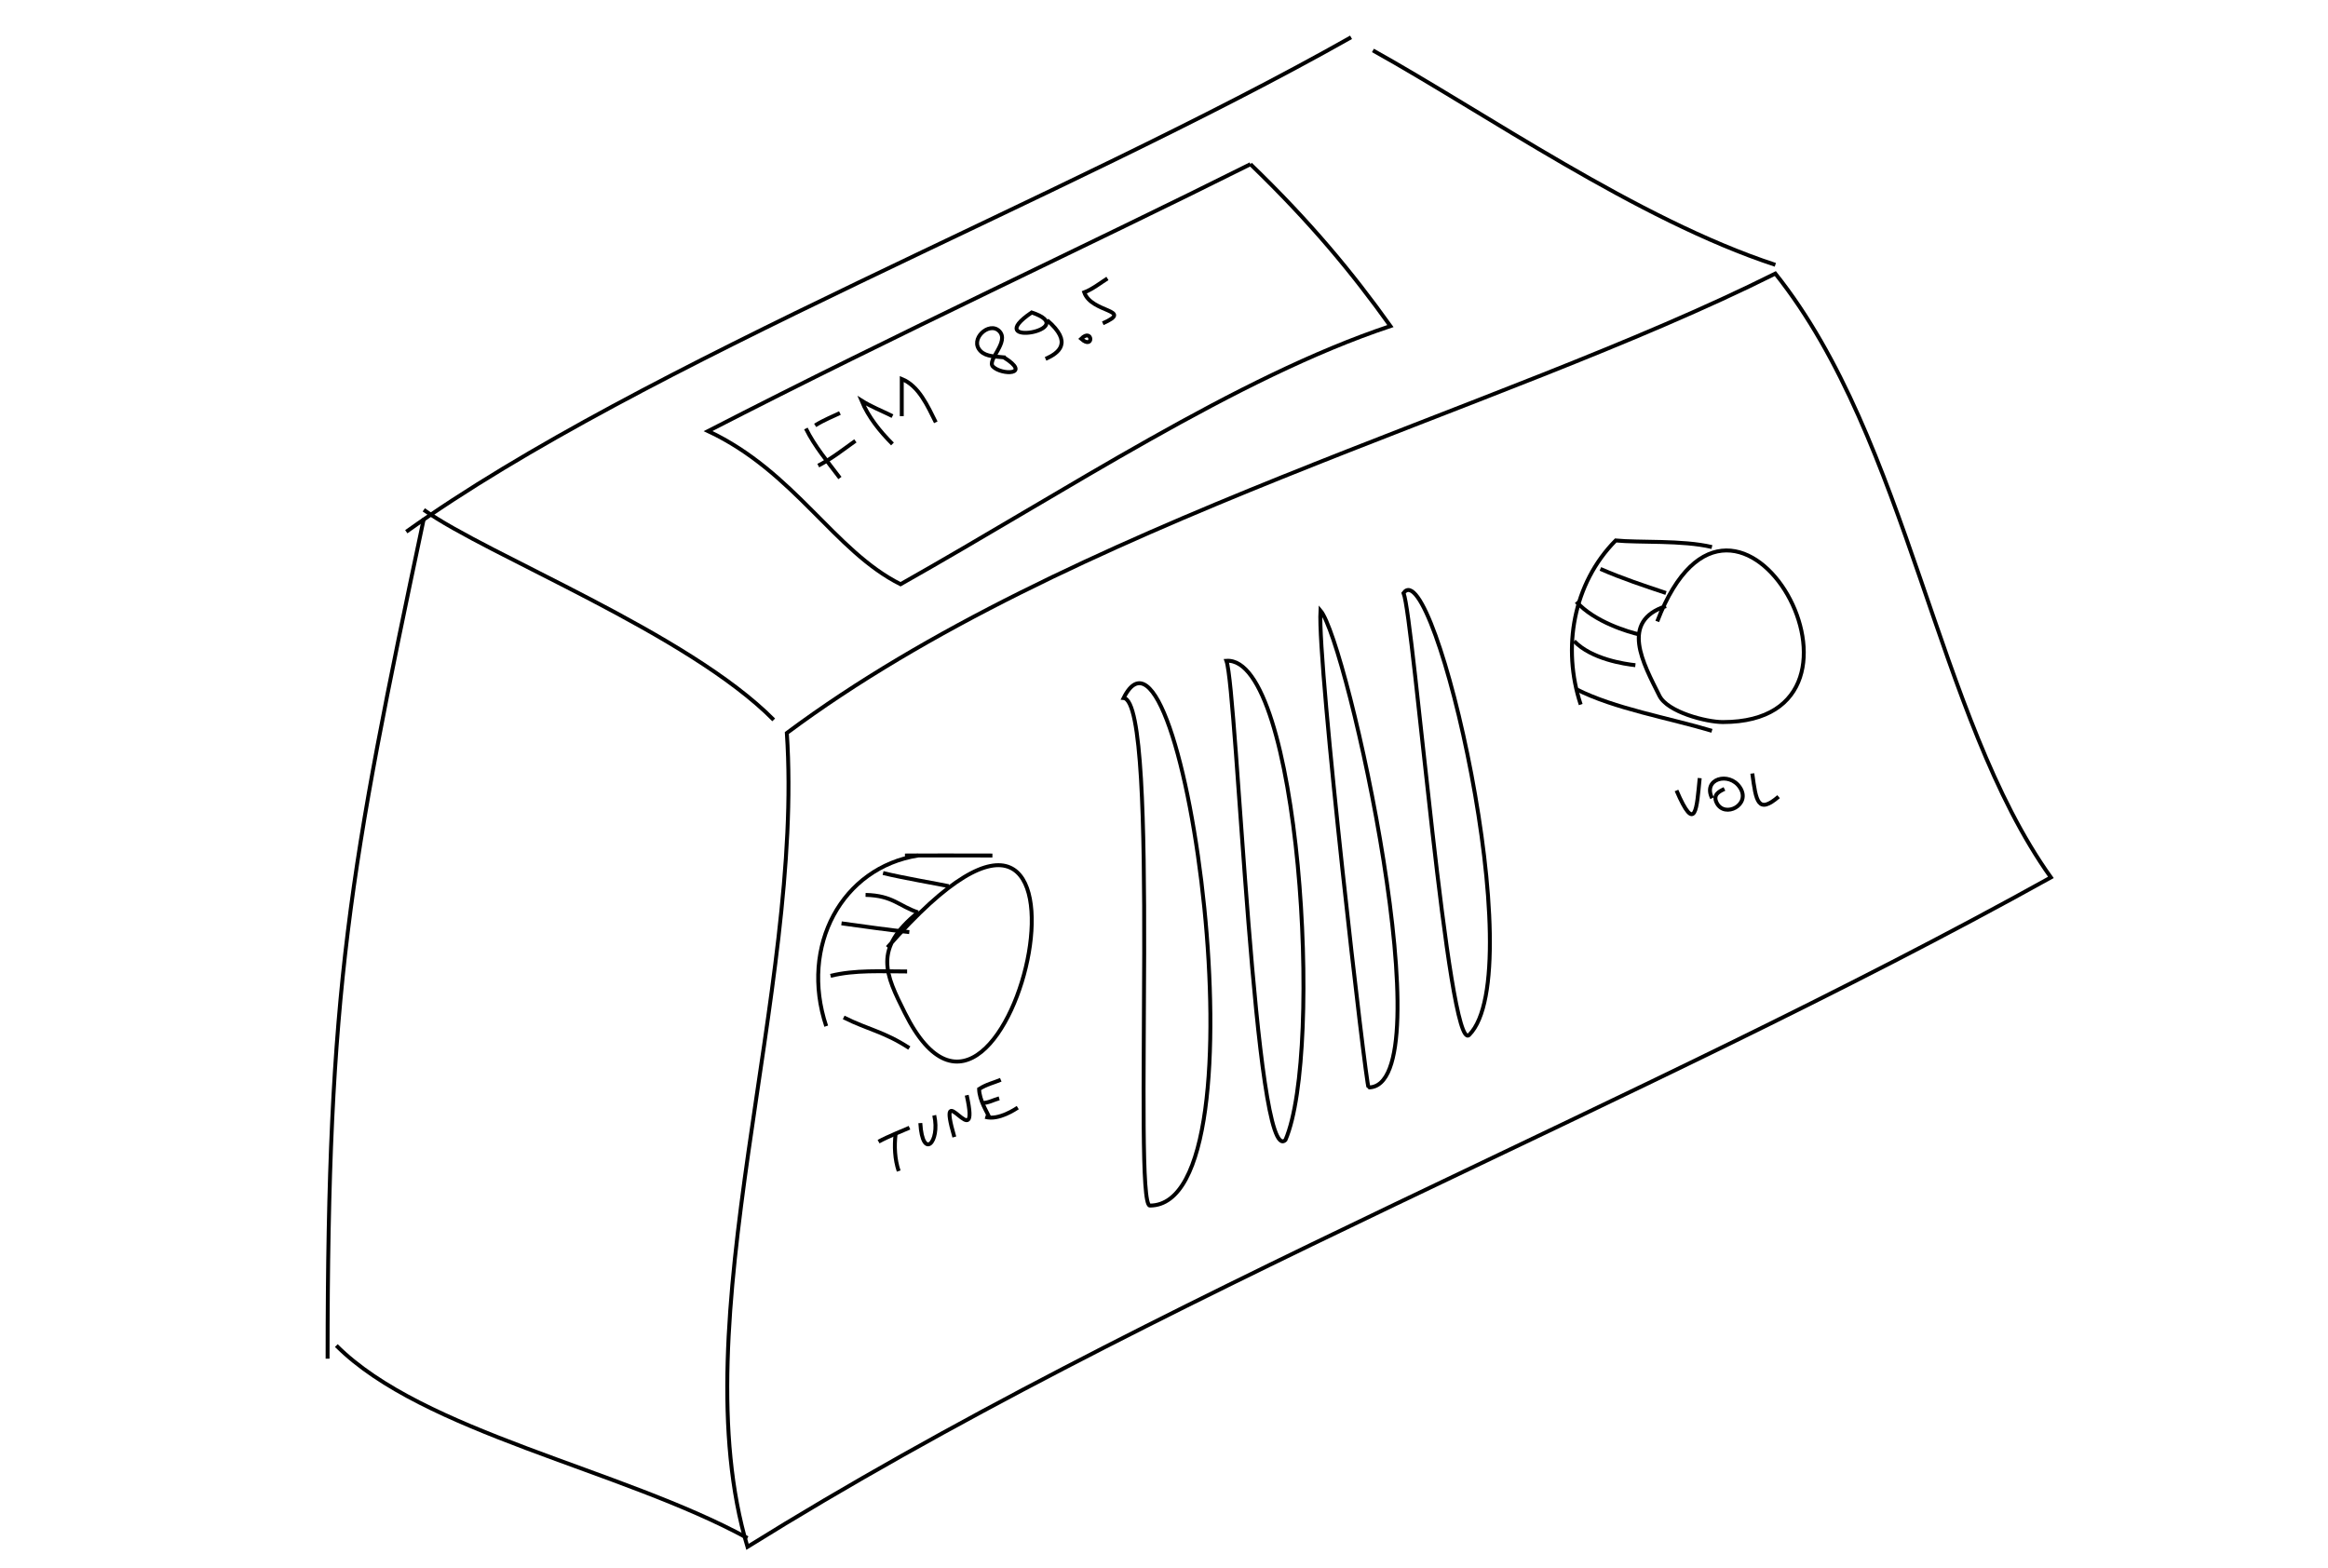<?xml version="1.0" encoding="UTF-8" standalone="no"?>
<!-- Created with Inkscape (http://www.inkscape.org/) -->

<svg
   xmlns:dc="http://purl.org/dc/elements/1.1/"
   xmlns:cc="http://creativecommons.org/ns#"
   xmlns:rdf="http://www.w3.org/1999/02/22-rdf-syntax-ns#"
   xmlns:svg="http://www.w3.org/2000/svg"
   xmlns="http://www.w3.org/2000/svg"
   xmlns:sodipodi="http://sodipodi.sourceforge.net/DTD/sodipodi-0.dtd"
   xmlns:inkscape="http://www.inkscape.org/namespaces/inkscape"
   inkscape:version="0.92.4 5da689c313, 2019-01-14"
   sodipodi:docname="fm-radio.svg"
   id="svg8"
   version="1.1"
   viewBox="0 0 297 200"
   height="20cm"
   width="29.7cm">
  <defs
     id="defs2">
    <inkscape:path-effect
       effect="rough_hatches"
       id="path-effect5264"
       is_visible="true"
       direction="180.567,123.87 , 72.235,0"
       dist_rdm="75;1"
       growth="0"
       do_bend="true"
       bender="180.567,128.87 , 5,0"
       bottom_edge_variation="3.563;1"
       top_edge_variation="3.563;1"
       bottom_tgt_variation="0;1"
       top_tgt_variation="0;1"
       scale_bf="1"
       scale_bb="1"
       scale_tf="1"
       scale_tb="1"
       top_smth_variation="0;1"
       bottom_smth_variation="0;1"
       fat_output="true"
       stroke_width_top="1"
       stroke_width_bottom="1"
       front_thickness="1"
       back_thickness="0.25" />
    <inkscape:path-effect
       effect="sketch"
       id="path-effect1559"
       is_visible="true"
       nbiter_approxstrokes="1"
       strokelength="121"
       strokelength_rdm="0.3;1"
       strokeoverlap="0.3"
       strokeoverlap_rdm="0.3;1"
       ends_tolerance="0.1;1"
       parallel_offset="5;1"
       tremble_size="5;1"
       tremble_frequency="1"
       nbtangents="0"
       tgt_places_rdmness="1;1"
       tgtscale="10"
       tgtlength="100"
       tgtlength_rdm="0.3;1" />
    <filter
       style="color-interpolation-filters:sRGB"
       id="filter5622"
       inkscape:label="filter0">
      <feGaussianBlur
         stdDeviation="16.42"
         id="feGaussianBlur5624"
         in="BackgroundImage" />
    </filter>
    <filter
       style="color-interpolation-filters:sRGB"
       inkscape:label="Roughen"
       id="filter5954">
      <feTurbulence
         type="fractalNoise"
         numOctaves="4"
         seed="87"
         baseFrequency="0.005 0.005"
         result="turbulence"
         id="feTurbulence5950" />
      <feDisplacementMap
         in="SourceGraphic"
         in2="turbulence"
         scale="13.904"
         yChannelSelector="G"
         xChannelSelector="R"
         id="feDisplacementMap5952" />
    </filter>
    <filter
       style="color-interpolation-filters:sRGB"
       inkscape:label="Roughen"
       id="filter5960">
      <feTurbulence
         type="fractalNoise"
         numOctaves="4"
         seed="160"
         baseFrequency="0.005 0.005"
         result="turbulence"
         id="feTurbulence5956" />
      <feDisplacementMap
         in="SourceGraphic"
         in2="turbulence"
         scale="13.9"
         yChannelSelector="G"
         xChannelSelector="R"
         id="feDisplacementMap5958" />
    </filter>
  </defs>
  <sodipodi:namedview
     id="base"
     pagecolor="#ffffff"
     bordercolor="#666666"
     borderopacity="1.0"
     inkscape:pageopacity="0.0"
     inkscape:pageshadow="2"
     inkscape:zoom="0.52512555"
     inkscape:cx="118.61527"
     inkscape:cy="266.96904"
     inkscape:document-units="mm"
     inkscape:current-layer="layer1"
     showgrid="true"
     inkscape:snap-global="false"
     inkscape:window-width="1366"
     inkscape:window-height="704"
     inkscape:window-x="0"
     inkscape:window-y="27"
     inkscape:window-maximized="0"
     units="cm"
     fit-margin-top="1"
     fit-margin-bottom="1"
     fit-margin-left="0"
     fit-margin-right="0">
    <inkscape:grid
       originy="-39.831"
       originx="-5.87"
       empopacity="0.106"
       empcolor="#0000ff"
       empspacing="1"
       spacingy="5"
       spacingx="5"
       units="cm"
       id="grid1021"
       type="xygrid" />
  </sodipodi:namedview>
  <g
     inkscape:label="Layer 1"
     inkscape:groupmode="layer"
     id="layer1"
     transform="translate(-5.87,-57.169)">
    <g
       id="g6220"
       transform="matrix(2.215,0,0,2.216,-151.716,-247.248)"
       style="stroke-width:0.226;stroke-miterlimit:4;stroke-dasharray:none">
      <path
         inkscape:connector-curvature="0"
         id="path6029"
         d="m 173.399,153.124 c -15.985,7.992 -40.796,14.433 -56.935,26.452 0.994,14.827 -6.144,33.937 -2.267,46.858 23.305,-14.498 51.139,-25.247 75.073,-38.544 -6.624,-9.273 -8.186,-25.134 -15.871,-34.766 z"
         style="fill:none;fill-rule:evenodd;stroke:#000000;stroke-width:0.226;stroke-linecap:butt;stroke-linejoin:miter;stroke-miterlimit:4;stroke-dasharray:none;stroke-opacity:1" />
      <path
         inkscape:connector-curvature="0"
         id="path6045"
         d="m 173.399,152.62 c -7.974,-2.615 -16.768,-8.784 -23.177,-12.344"
         style="fill:none;fill-rule:evenodd;stroke:#000000;stroke-width:0.226;stroke-linecap:butt;stroke-linejoin:miter;stroke-miterlimit:4;stroke-dasharray:none;stroke-opacity:1" />
      <path
         inkscape:connector-curvature="0"
         id="path6049"
         d="m 148.962,139.52 c -16.746,9.457 -40.723,18.687 -54.416,28.467"
         style="fill:none;fill-rule:evenodd;stroke:#000000;stroke-width:0.226;stroke-linecap:butt;stroke-linejoin:miter;stroke-miterlimit:4;stroke-dasharray:none;stroke-opacity:1" />
      <path
         inkscape:connector-curvature="0"
         id="path6051"
         d="m 115.708,178.82 c -4.923,-4.987 -16.525,-9.501 -20.154,-12.092"
         style="fill:none;fill-rule:evenodd;stroke:#000000;stroke-width:0.226;stroke-linecap:butt;stroke-linejoin:miter;stroke-miterlimit:4;stroke-dasharray:none;stroke-opacity:1" />
      <path
         sodipodi:nodetypes="cc"
         inkscape:connector-curvature="0"
         id="path6055"
         d="m 95.555,167.232 c -4.279,20.214 -5.542,27.059 -5.542,48.369"
         style="fill:none;fill-rule:evenodd;stroke:#000000;stroke-width:0.226;stroke-linecap:butt;stroke-linejoin:miter;stroke-miterlimit:4;stroke-dasharray:none;stroke-opacity:1" />
      <path
         inkscape:connector-curvature="0"
         id="path6057"
         d="m 114.197,225.93 c -7.289,-3.981 -18.685,-6.089 -23.681,-11.085"
         style="fill:none;fill-rule:evenodd;stroke:#000000;stroke-width:0.226;stroke-linecap:butt;stroke-linejoin:miter;stroke-miterlimit:4;stroke-dasharray:none;stroke-opacity:1" />
      <path
         inkscape:connector-curvature="0"
         id="path6059"
         d="m 124.022,189.905 c -2.603,2.099 -1.877,3.552 -0.756,5.794 6.063,12.127 13.304,-20.135 -1.008,-3.779"
         style="fill:none;fill-rule:evenodd;stroke:#000000;stroke-width:0.226;stroke-linecap:butt;stroke-linejoin:miter;stroke-miterlimit:4;stroke-dasharray:none;stroke-opacity:1" />
      <path
         inkscape:connector-curvature="0"
         id="path6061"
         d="m 128.305,186.63 c -1.599,-0.012 -3.995,0 -5.038,0"
         style="fill:none;fill-rule:evenodd;stroke:#000000;stroke-width:0.226;stroke-linecap:butt;stroke-linejoin:miter;stroke-miterlimit:4;stroke-dasharray:none;stroke-opacity:1" />
      <path
         inkscape:connector-curvature="0"
         id="path6063"
         d="m 123.518,197.715 c -1.474,-0.959 -2.328,-1.038 -3.779,-1.763"
         style="fill:none;fill-rule:evenodd;stroke:#000000;stroke-width:0.226;stroke-linecap:butt;stroke-linejoin:miter;stroke-miterlimit:4;stroke-dasharray:none;stroke-opacity:1" />
      <path
         inkscape:connector-curvature="0"
         id="path6065"
         d="m 124.022,186.63 c -4.373,0.69 -6.833,5.196 -5.29,9.825"
         style="fill:none;fill-rule:evenodd;stroke:#000000;stroke-width:0.226;stroke-linecap:butt;stroke-linejoin:miter;stroke-miterlimit:4;stroke-dasharray:none;stroke-opacity:1" />
      <path
         inkscape:connector-curvature="0"
         id="path6067"
         d="m 120.999,188.897 c 1.578,0.038 1.903,0.634 3.023,1.008"
         style="fill:none;fill-rule:evenodd;stroke:#000000;stroke-width:0.226;stroke-linecap:butt;stroke-linejoin:miter;stroke-miterlimit:4;stroke-dasharray:none;stroke-opacity:1" />
      <path
         inkscape:connector-curvature="0"
         id="path6069"
         d="m 122.007,187.638 c 1.15,0.285 3.271,0.643 3.779,0.756"
         style="fill:none;fill-rule:evenodd;stroke:#000000;stroke-width:0.226;stroke-linecap:butt;stroke-linejoin:miter;stroke-miterlimit:4;stroke-dasharray:none;stroke-opacity:1" />
      <path
         inkscape:connector-curvature="0"
         id="path6071"
         d="m 119.613,190.535 c 1.306,0.178 2.765,0.39 3.905,0.504"
         style="fill:none;fill-rule:evenodd;stroke:#000000;stroke-width:0.226;stroke-linecap:butt;stroke-linejoin:miter;stroke-miterlimit:4;stroke-dasharray:none;stroke-opacity:1" />
      <path
         inkscape:connector-curvature="0"
         id="path6073"
         d="m 118.983,193.558 c 1.417,-0.351 2.909,-0.252 4.409,-0.252"
         style="fill:none;fill-rule:evenodd;stroke:#000000;stroke-width:0.226;stroke-linecap:butt;stroke-linejoin:miter;stroke-miterlimit:4;stroke-dasharray:none;stroke-opacity:1" />
      <path
         inkscape:connector-curvature="0"
         id="path6075"
         d="m 167.101,172.27 c -2.675,0.865 -1.315,3.291 -0.378,5.164 0.47,0.94 2.702,1.512 3.653,1.512 10.417,0 0.772,-17.626 -3.779,-5.794"
         style="fill:none;fill-rule:evenodd;stroke:#000000;stroke-width:0.226;stroke-linecap:butt;stroke-linejoin:miter;stroke-miterlimit:4;stroke-dasharray:none;stroke-opacity:1" />
      <path
         inkscape:connector-curvature="0"
         id="path6077"
         d="m 169.746,168.869 c -1.705,-0.405 -4.215,-0.245 -5.542,-0.378 -2.454,2.479 -3.098,6.2 -2.015,9.447"
         style="fill:none;fill-rule:evenodd;stroke:#000000;stroke-width:0.226;stroke-linecap:butt;stroke-linejoin:miter;stroke-miterlimit:4;stroke-dasharray:none;stroke-opacity:1" />
      <path
         inkscape:connector-curvature="0"
         id="path6079"
         d="m 161.936,177.057 c 2.199,1.119 5.325,1.648 7.81,2.393"
         style="fill:none;fill-rule:evenodd;stroke:#000000;stroke-width:0.226;stroke-linecap:butt;stroke-linejoin:miter;stroke-miterlimit:4;stroke-dasharray:none;stroke-opacity:1" />
      <path
         inkscape:connector-curvature="0"
         id="path6081"
         d="m 161.811,174.286 c 1.006,1.043 2.907,1.317 3.527,1.386"
         style="fill:none;fill-rule:evenodd;stroke:#000000;stroke-width:0.226;stroke-linecap:butt;stroke-linejoin:miter;stroke-miterlimit:4;stroke-dasharray:none;stroke-opacity:1" />
      <path
         inkscape:connector-curvature="0"
         id="path6083"
         d="m 161.936,172.018 c 1.062,1.174 3.019,1.749 3.653,1.889"
         style="fill:none;fill-rule:evenodd;stroke:#000000;stroke-width:0.226;stroke-linecap:butt;stroke-linejoin:miter;stroke-miterlimit:4;stroke-dasharray:none;stroke-opacity:1" />
      <path
         inkscape:connector-curvature="0"
         id="path6085"
         d="m 163.322,170.129 c 1.284,0.558 2.533,0.97 3.779,1.386"
         style="fill:none;fill-rule:evenodd;stroke:#000000;stroke-width:0.226;stroke-linecap:butt;stroke-linejoin:miter;stroke-miterlimit:4;stroke-dasharray:none;stroke-opacity:1" />
      <path
         inkscape:connector-curvature="0"
         id="path6095"
         d="m 135.862,177.561 c 2.142,0.181 0.514,29.223 1.512,29.223 6.981,0 1.882,-36.01 -1.512,-29.223 z"
         style="fill:none;fill-rule:evenodd;stroke:#000000;stroke-width:0.226;stroke-linecap:butt;stroke-linejoin:miter;stroke-miterlimit:4;stroke-dasharray:none;stroke-opacity:1" />
      <path
         sodipodi:nodetypes="ccc"
         inkscape:connector-curvature="0"
         id="path6103"
         d="m 141.783,175.419 c 0.621,1.734 1.634,29.353 3.401,27.586 2.207,-5.104 0.81,-27.866 -3.401,-27.586 z"
         style="fill:none;fill-rule:evenodd;stroke:#000000;stroke-width:0.226;stroke-linecap:butt;stroke-linejoin:miter;stroke-miterlimit:4;stroke-dasharray:none;stroke-opacity:1" />
      <path
         inkscape:connector-curvature="0"
         id="path6113"
         d="m 147.199,172.522 c -0.183,3.158 2.635,27.46 2.771,27.46 4.439,0 -1.207,-25.635 -2.771,-27.46 z"
         style="fill:none;fill-rule:evenodd;stroke:#000000;stroke-width:0.226;stroke-linecap:butt;stroke-linejoin:miter;stroke-miterlimit:4;stroke-dasharray:none;stroke-opacity:1" />
      <path
         inkscape:connector-curvature="0"
         id="path6117"
         d="m 151.985,171.515 c 0.579,1.427 2.58,26.643 3.779,25.444 3.637,-3.637 -2.033,-27.888 -3.779,-25.444 z"
         style="fill:none;fill-rule:evenodd;stroke:#000000;stroke-width:0.226;stroke-linecap:butt;stroke-linejoin:miter;stroke-miterlimit:4;stroke-dasharray:none;stroke-opacity:1" />
      <path
         inkscape:connector-curvature="0"
         id="path6119"
         d="m 143.168,146.826 c -9.302,4.651 -20.192,9.685 -31.239,15.367 4.998,2.346 7.26,6.905 11.085,8.817 9.581,-5.402 19.336,-11.904 28.215,-14.864 -2.193,-3.07 -4.615,-5.997 -8.062,-9.321 z"
         style="fill:none;fill-rule:evenodd;stroke:#000000;stroke-width:0.226;stroke-linecap:butt;stroke-linejoin:miter;stroke-miterlimit:4;stroke-dasharray:none;stroke-opacity:1" />
      <path
         inkscape:connector-curvature="0"
         id="path6123"
         d="m 122.728,202.659 c -0.083,0.71 -0.048,1.459 0.178,2.138"
         style="fill:none;fill-rule:evenodd;stroke:#000000;stroke-width:0.226;stroke-linecap:butt;stroke-linejoin:miter;stroke-miterlimit:4;stroke-dasharray:none;stroke-opacity:1" />
      <path
         inkscape:connector-curvature="0"
         id="path6125"
         d="m 121.748,203.104 c 0.523,-0.291 1.535,-0.692 1.781,-0.802"
         style="fill:none;fill-rule:evenodd;stroke:#000000;stroke-width:0.226;stroke-linecap:butt;stroke-linejoin:miter;stroke-miterlimit:4;stroke-dasharray:none;stroke-opacity:1" />
      <path
         inkscape:connector-curvature="0"
         id="path6127"
         d="m 124.153,202.035 c 0.126,2.161 1.148,1.112 0.802,-0.445"
         style="fill:none;fill-rule:evenodd;stroke:#000000;stroke-width:0.226;stroke-linecap:butt;stroke-linejoin:miter;stroke-miterlimit:4;stroke-dasharray:none;stroke-opacity:1" />
      <path
         inkscape:connector-curvature="0"
         id="path6129"
         d="m 126.112,202.837 c -1.112,-3.828 1.54,1.317 0.713,-2.405"
         style="fill:none;fill-rule:evenodd;stroke:#000000;stroke-width:0.226;stroke-linecap:butt;stroke-linejoin:miter;stroke-miterlimit:4;stroke-dasharray:none;stroke-opacity:1" />
      <path
         inkscape:connector-curvature="0"
         id="path6131"
         d="m 128.161,201.768 c -0.174,-0.393 -0.6,-1.024 -0.623,-1.692 0.428,-0.28 0.841,-0.36 1.247,-0.534"
         style="fill:none;fill-rule:evenodd;stroke:#000000;stroke-width:0.226;stroke-linecap:butt;stroke-linejoin:miter;stroke-miterlimit:4;stroke-dasharray:none;stroke-opacity:1" />
      <path
         inkscape:connector-curvature="0"
         id="path6133"
         d="m 127.715,200.877 c 0.338,0.01 0.653,-0.178 0.98,-0.267"
         style="fill:none;fill-rule:evenodd;stroke:#000000;stroke-width:0.226;stroke-linecap:butt;stroke-linejoin:miter;stroke-miterlimit:4;stroke-dasharray:none;stroke-opacity:1" />
      <path
         inkscape:connector-curvature="0"
         id="path6135"
         d="m 127.894,201.679 c 0.775,0.222 1.779,-0.477 1.87,-0.534"
         style="fill:none;fill-rule:evenodd;stroke:#000000;stroke-width:0.226;stroke-linecap:butt;stroke-linejoin:miter;stroke-miterlimit:4;stroke-dasharray:none;stroke-opacity:1" />
      <path
         inkscape:connector-curvature="0"
         id="path6137"
         d="m 167.707,182.886 c 1.109,2.586 1.164,1.007 1.336,-0.713"
         style="fill:none;fill-rule:evenodd;stroke:#000000;stroke-width:0.226;stroke-linecap:butt;stroke-linejoin:miter;stroke-miterlimit:4;stroke-dasharray:none;stroke-opacity:1" />
      <path
         inkscape:connector-curvature="0"
         id="path6139"
         d="m 170.468,182.797 c -0.297,0.142 -0.685,0.323 -0.445,0.802 0.451,0.902 2.002,0.109 1.336,-0.891 -0.62,-0.93 -2.165,-0.501 -1.603,0.623"
         style="fill:none;fill-rule:evenodd;stroke:#000000;stroke-width:0.226;stroke-linecap:butt;stroke-linejoin:miter;stroke-miterlimit:4;stroke-dasharray:none;stroke-opacity:1" />
      <path
         inkscape:connector-curvature="0"
         id="path6141"
         d="m 172.072,181.906 c 0.214,1.617 0.328,2.353 1.514,1.336"
         style="fill:none;fill-rule:evenodd;stroke:#000000;stroke-width:0.226;stroke-linecap:butt;stroke-linejoin:miter;stroke-miterlimit:4;stroke-dasharray:none;stroke-opacity:1" />
      <path
         inkscape:connector-curvature="0"
         id="path6145"
         d="m 117.562,162.044 c 0.507,1.036 1.268,1.928 1.96,2.85"
         style="fill:none;fill-rule:evenodd;stroke:#000000;stroke-width:0.226;stroke-linecap:butt;stroke-linejoin:miter;stroke-miterlimit:4;stroke-dasharray:none;stroke-opacity:1" />
      <path
         inkscape:connector-curvature="0"
         id="path6147"
         d="m 118.096,161.865 c 0.522,-0.327 1.078,-0.539 1.425,-0.713"
         style="fill:none;fill-rule:evenodd;stroke:#000000;stroke-width:0.226;stroke-linecap:butt;stroke-linejoin:miter;stroke-miterlimit:4;stroke-dasharray:none;stroke-opacity:1" />
      <path
         inkscape:connector-curvature="0"
         id="path6149"
         d="m 118.274,164.181 c 0.762,-0.391 1.441,-0.927 2.138,-1.425"
         style="fill:none;fill-rule:evenodd;stroke:#000000;stroke-width:0.226;stroke-linecap:butt;stroke-linejoin:miter;stroke-miterlimit:4;stroke-dasharray:none;stroke-opacity:1" />
      <path
         inkscape:connector-curvature="0"
         id="path6151"
         d="m 122.549,162.934 c -0.722,-0.722 -1.39,-1.55 -1.781,-2.494 0.562,0.354 1.188,0.594 1.781,0.891"
         style="fill:none;fill-rule:evenodd;stroke:#000000;stroke-width:0.226;stroke-linecap:butt;stroke-linejoin:miter;stroke-miterlimit:4;stroke-dasharray:none;stroke-opacity:1" />
      <path
         inkscape:connector-curvature="0"
         id="path6153"
         d="m 123.084,161.331 c 0,-0.713 0,-1.425 0,-2.138 0.982,0.393 1.487,1.548 1.96,2.494"
         style="fill:none;fill-rule:evenodd;stroke:#000000;stroke-width:0.226;stroke-linecap:butt;stroke-linejoin:miter;stroke-miterlimit:4;stroke-dasharray:none;stroke-opacity:1" />
      <path
         inkscape:connector-curvature="0"
         id="path6157"
         d="m 128.962,157.946 c -0.447,-0.052 -1.008,-0.028 -1.336,-0.356 -0.676,-0.676 0.492,-1.735 1.069,-1.158 0.624,0.624 -0.735,1.67 -0.356,2.049 0.498,0.498 2.251,0.483 0.623,-0.534 z"
         style="fill:none;fill-rule:evenodd;stroke:#000000;stroke-width:0.226;stroke-linecap:butt;stroke-linejoin:miter;stroke-miterlimit:4;stroke-dasharray:none;stroke-opacity:1" />
      <path
         inkscape:connector-curvature="0"
         id="path6163"
         d="m 130.566,155.363 c -3.011,2.051 2.978,0.993 0,0 z"
         style="fill:none;fill-rule:evenodd;stroke:#000000;stroke-width:0.226;stroke-linecap:butt;stroke-linejoin:miter;stroke-miterlimit:4;stroke-dasharray:none;stroke-opacity:1" />
      <path
         inkscape:connector-curvature="0"
         id="path6165"
         d="m 131.456,155.809 c 1.5,1.288 0.671,1.889 -0.089,2.227"
         style="fill:none;fill-rule:evenodd;stroke:#000000;stroke-width:0.226;stroke-linecap:butt;stroke-linejoin:miter;stroke-miterlimit:4;stroke-dasharray:none;stroke-opacity:1" />
      <path
         inkscape:connector-curvature="0"
         id="path6171"
         d="m 133.416,156.878 c 0.749,0.665 0.661,-0.661 0,0 z"
         style="fill:none;fill-rule:evenodd;stroke:#000000;stroke-width:0.226;stroke-linecap:butt;stroke-linejoin:miter;stroke-miterlimit:4;stroke-dasharray:none;stroke-opacity:1" />
      <path
         inkscape:connector-curvature="0"
         id="path6173"
         d="m 134.663,155.987 c 1.805,-0.802 -0.644,-0.578 -1.069,-1.781 0.461,-0.171 0.999,-0.591 1.336,-0.802"
         style="fill:none;fill-rule:evenodd;stroke:#000000;stroke-width:0.226;stroke-linecap:butt;stroke-linejoin:miter;stroke-miterlimit:4;stroke-dasharray:none;stroke-opacity:1" />
    </g>
  </g>
  <g
     inkscape:groupmode="layer"
     id="layer2"
     inkscape:label="Layer 2"
     transform="translate(24.528,50.76)" />
</svg>
